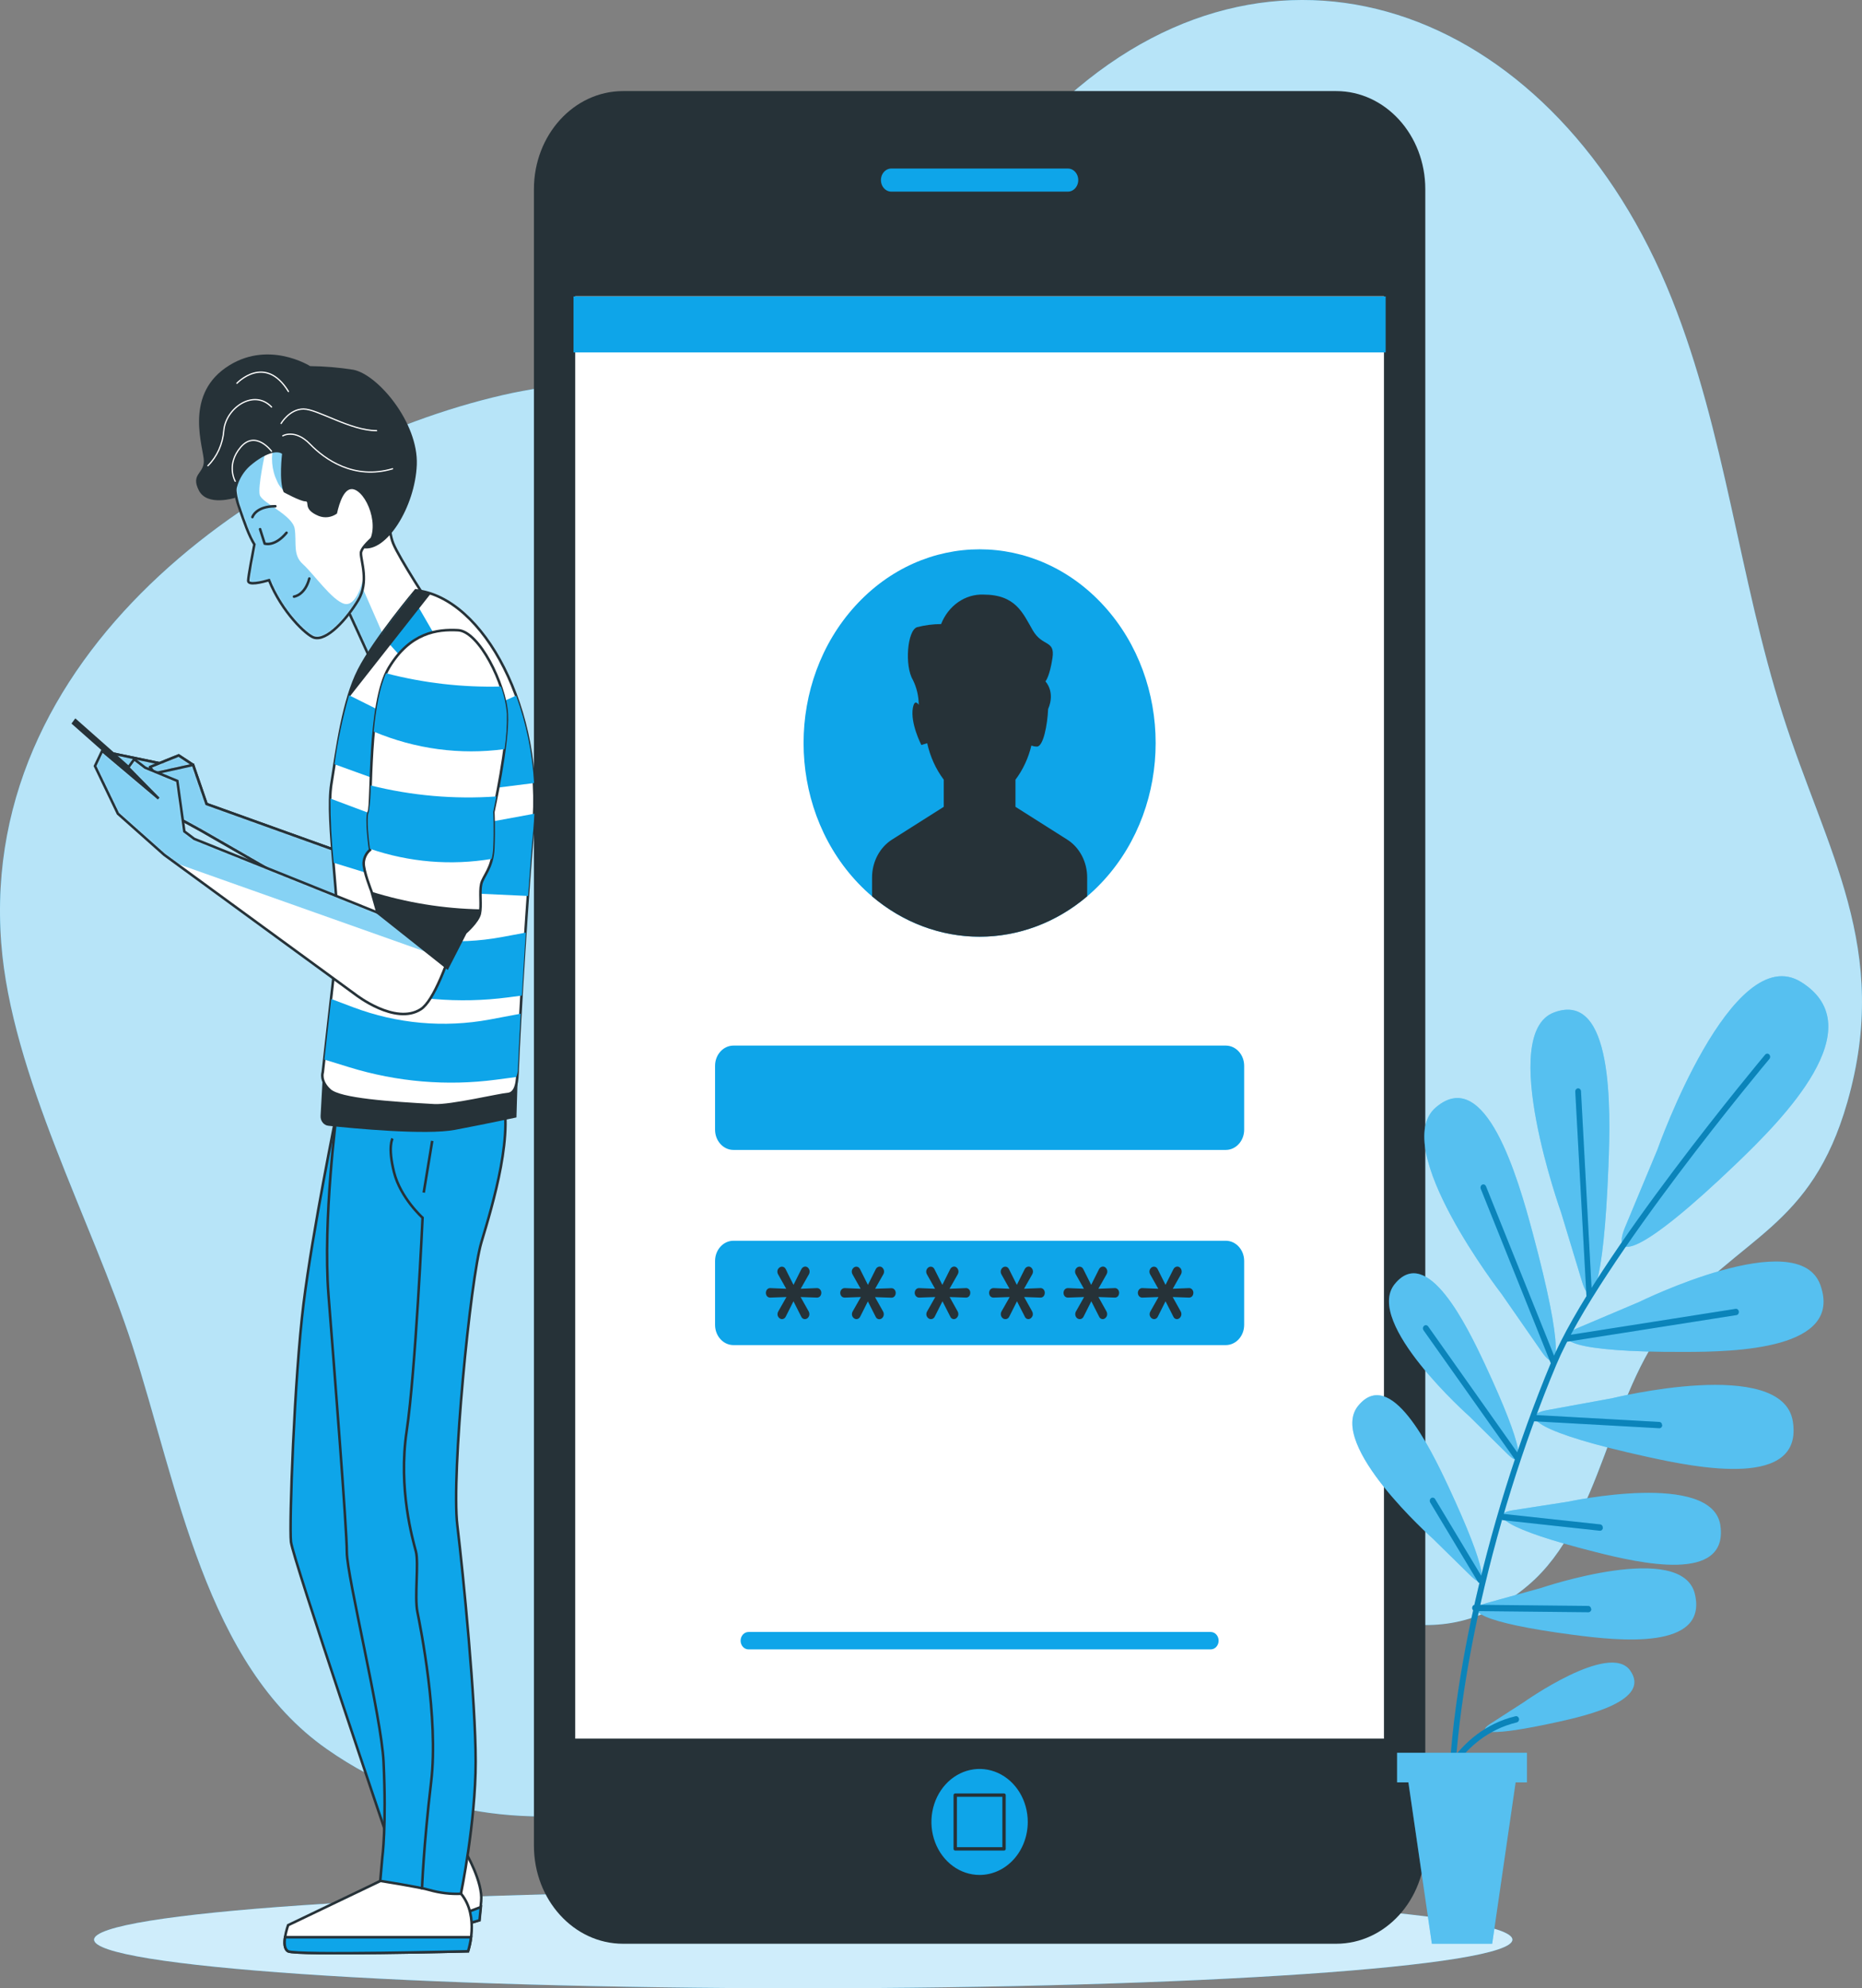 <svg width="738" height="788" viewBox="0 0 738 788" fill="none" xmlns="http://www.w3.org/2000/svg">
<rect x="0" y="0" width="738" height="788" fill="#808080" stroke="none"/>
<path d="M662.613 118.409C617.372 4.91 508.779 -37.825 423.098 38.381C389.64 68.111 368.765 115.428 327.797 134.414C289.357 152.22 240.661 146.979 199.093 156.622C110.575 177.029 -8.601 254.456 0.491 373.757C4.473 426.015 36.513 484.055 52.35 532.952C70.534 589.211 81.444 659.596 129.577 693.227C212.094 750.967 311.632 703.771 385.967 657.215C425.971 632.186 447.991 616.801 491.068 625.384C530.945 633.387 566.858 661.396 605.826 628.165C635.083 603.216 637.502 552.659 662.068 522.968C689.743 489.517 717.801 487.096 732.184 436.819C749.622 375.818 723.929 337.704 706.563 283.206C689.198 228.707 683.925 171.807 662.613 118.409Z" fill="#0EA5E9"/>
<g opacity="0.7">
<path d="M662.613 118.409C617.372 4.91 508.779 -37.825 423.098 38.381C389.64 68.111 368.765 115.428 327.797 134.414C289.357 152.22 240.661 146.979 199.093 156.622C110.575 177.029 -8.601 254.456 0.491 373.757C4.473 426.015 36.513 484.055 52.35 532.952C70.534 589.211 81.444 659.596 129.577 693.227C212.094 750.967 311.632 703.771 385.967 657.215C425.971 632.186 447.991 616.801 491.068 625.384C530.945 633.387 566.858 661.396 605.826 628.165C635.083 603.216 637.502 552.659 662.068 522.968C689.743 489.517 717.801 487.096 732.184 436.819C749.622 375.818 723.929 337.704 706.563 283.206C689.198 228.707 683.925 171.807 662.613 118.409Z" fill="white"/>
</g>
<path d="M318.361 788C473.599 788 599.444 779.374 599.444 768.733C599.444 758.093 473.599 749.467 318.361 749.467C163.123 749.467 37.277 758.093 37.277 768.733C37.277 779.374 163.123 788 318.361 788Z" fill="#0EA5E9"/>
<path opacity="0.8" d="M318.361 788C473.599 788 599.444 779.374 599.444 768.733C599.444 758.093 473.599 749.467 318.361 749.467C163.123 749.467 37.277 758.093 37.277 768.733C37.277 779.374 163.123 788 318.361 788Z" fill="white"/>
<path d="M529.582 36.1H246.953C227.44 36.1 211.622 53.504 211.622 74.974V731.48C211.622 752.95 227.44 770.354 246.953 770.354H529.582C549.095 770.354 564.913 752.95 564.913 731.48V74.974C564.913 53.504 549.095 36.1 529.582 36.1Z" fill="#263238"/>
<path d="M549.202 116.728H227.314V689.726H549.202V116.728Z" fill="white" stroke="#263238" stroke-width="1.337" stroke-miterlimit="10"/>
<path d="M437.603 348.751C464.85 318.772 464.85 270.166 437.603 240.187C410.356 210.208 366.179 210.208 338.932 240.187C311.685 270.166 311.685 318.772 338.932 348.751C366.179 378.731 410.356 378.731 437.603 348.751Z" fill="#0EA5E9"/>
<path d="M479.867 653.693H296.685C296.273 653.696 295.864 653.609 295.482 653.437C295.101 653.266 294.754 653.012 294.462 652.693C294.169 652.373 293.937 651.993 293.779 651.574C293.621 651.155 293.539 650.706 293.539 650.252C293.537 649.797 293.616 649.346 293.774 648.925C293.931 648.503 294.163 648.121 294.455 647.799C294.748 647.477 295.095 647.222 295.478 647.049C295.861 646.876 296.271 646.788 296.685 646.791H479.867C480.28 646.791 480.688 646.881 481.068 647.055C481.449 647.229 481.795 647.484 482.085 647.806C482.376 648.128 482.606 648.509 482.762 648.929C482.918 649.349 482.997 649.799 482.995 650.252C482.995 651.165 482.665 652.04 482.079 652.686C481.492 653.331 480.697 653.693 479.867 653.693Z" fill="#0EA5E9"/>
<path d="M485.832 414.391H290.703C286.676 414.391 283.411 417.983 283.411 422.413V447.722C283.411 452.153 286.676 455.745 290.703 455.745H485.832C489.859 455.745 493.124 452.153 493.124 447.722V422.413C493.124 417.983 489.859 414.391 485.832 414.391Z" fill="#0EA5E9"/>
<path d="M485.832 491.738H290.703C286.676 491.738 283.411 495.33 283.411 499.761V525.069C283.411 529.5 286.676 533.092 290.703 533.092H485.832C489.859 533.092 493.124 529.5 493.124 525.069V499.761C493.124 495.33 489.859 491.738 485.832 491.738Z" fill="#0EA5E9"/>
<path d="M423.007 332.763L402.478 319.758V309.015C405.451 305.058 407.604 300.435 408.788 295.47C409.494 295.746 410.238 295.888 410.988 295.89C413.534 295.89 415.152 287.207 415.425 281.005C418.389 274.102 414.352 270.061 414.352 270.061C414.352 270.061 416.025 268.22 417.134 260.838C418.243 253.455 413.224 256.536 409.315 249.774C405.406 243.012 402.605 235.649 389.768 235.649C386.23 235.521 382.74 236.567 379.75 238.651C376.76 240.734 374.409 243.76 373.002 247.333C369.807 247.346 366.622 247.755 363.51 248.554C359.583 249.774 358.473 263.919 361.819 269.461C363.317 272.49 364.116 275.876 364.147 279.324C363.256 278.124 362.328 277.804 361.819 280.525C360.71 286.667 365.183 295.27 365.183 295.27L367.493 294.549C368.656 299.856 370.901 304.803 374.057 309.015V319.758L353.527 332.763C351.13 334.286 349.139 336.476 347.754 339.113C346.368 341.75 345.638 344.742 345.636 347.788V355.23C357.846 365.608 372.839 371.238 388.267 371.238C403.696 371.238 418.689 365.608 430.899 355.23V347.788C430.901 344.741 430.172 341.748 428.786 339.11C427.401 336.472 425.407 334.283 423.007 332.763Z" fill="#263238"/>
<path d="M309.977 522.808C309.507 522.801 309.057 522.593 308.723 522.228C308.544 522.052 308.401 521.836 308.304 521.594C308.207 521.353 308.157 521.092 308.159 520.828C308.165 520.467 308.259 520.114 308.432 519.807L311.705 514.045L305.322 514.265C305.082 514.282 304.841 514.242 304.615 514.149C304.39 514.056 304.184 513.912 304.013 513.725C303.717 513.359 303.553 512.885 303.553 512.395C303.553 511.904 303.717 511.431 304.013 511.064C304.181 510.871 304.385 510.72 304.611 510.624C304.837 510.527 305.08 510.486 305.322 510.504L311.614 510.764L308.377 505.022C308.201 504.709 308.107 504.349 308.104 503.982C308.103 503.718 308.152 503.456 308.249 503.215C308.346 502.973 308.489 502.757 308.668 502.581C309.002 502.216 309.452 502.008 309.923 502.001C310.233 502.003 310.536 502.102 310.796 502.286C311.057 502.47 311.265 502.732 311.396 503.041L314.505 509.223L317.578 503.081C317.724 502.754 317.948 502.476 318.227 502.279C318.506 502.081 318.829 501.971 319.16 501.961C319.39 501.962 319.617 502.017 319.827 502.12C320.036 502.223 320.224 502.374 320.378 502.561C320.712 502.942 320.895 503.453 320.888 503.982C320.887 504.325 320.805 504.663 320.651 504.962L317.36 510.764L323.742 510.504C323.985 510.486 324.227 510.527 324.454 510.624C324.68 510.72 324.884 510.871 325.052 511.064C325.362 511.418 325.532 511.893 325.524 512.385C325.523 512.88 325.355 513.358 325.052 513.725C324.88 513.912 324.675 514.056 324.449 514.149C324.224 514.242 323.983 514.282 323.742 514.265L317.324 514.045L320.524 519.747C320.703 520.066 320.798 520.433 320.797 520.807C320.797 521.338 320.605 521.847 320.264 522.222C319.923 522.597 319.46 522.808 318.978 522.808C318.666 522.804 318.363 522.699 318.104 522.507C317.846 522.315 317.644 522.044 317.524 521.728L314.487 515.726L311.468 521.728C311.334 522.042 311.124 522.309 310.861 522.499C310.598 522.69 310.292 522.797 309.977 522.808Z" fill="#263238"/>
<path d="M339.471 522.808C339 522.801 338.55 522.593 338.216 522.228C338.037 522.052 337.894 521.836 337.797 521.595C337.7 521.353 337.651 521.092 337.652 520.828C337.658 520.467 337.752 520.114 337.925 519.807L341.198 514.045L334.834 514.265C334.591 514.277 334.349 514.236 334.121 514.143C333.893 514.05 333.684 513.908 333.507 513.725C333.265 513.451 333.104 513.104 333.045 512.728C332.986 512.352 333.031 511.965 333.174 511.617C333.317 511.27 333.552 510.978 333.848 510.779C334.144 510.581 334.488 510.485 334.834 510.504L341.107 510.764L337.871 505.022C337.695 504.709 337.6 504.349 337.598 503.982C337.596 503.718 337.646 503.456 337.743 503.215C337.84 502.973 337.983 502.757 338.162 502.581C338.496 502.216 338.946 502.008 339.416 502.001C339.726 502.003 340.029 502.102 340.29 502.286C340.551 502.47 340.758 502.732 340.889 503.041L343.999 509.223L347.072 503.081C347.217 502.754 347.442 502.476 347.721 502.279C348 502.081 348.322 501.971 348.654 501.961C348.884 501.96 349.112 502.013 349.322 502.116C349.532 502.22 349.719 502.372 349.872 502.561C350.04 502.748 350.174 502.97 350.264 503.214C350.355 503.457 350.401 503.718 350.399 503.982C350.393 504.327 350.305 504.665 350.145 504.962L346.853 510.764L353.254 510.544C353.494 510.526 353.734 510.567 353.957 510.664C354.18 510.761 354.381 510.911 354.545 511.104C354.855 511.458 355.025 511.933 355.018 512.425C355.017 512.92 354.848 513.398 354.545 513.765C354.377 513.951 354.175 514.095 353.953 514.189C353.73 514.282 353.492 514.322 353.254 514.305L346.817 514.085L350.017 519.787C350.197 520.106 350.291 520.473 350.29 520.847C350.29 521.378 350.099 521.887 349.758 522.262C349.417 522.637 348.954 522.848 348.472 522.848C348.16 522.844 347.856 522.739 347.598 522.547C347.339 522.355 347.138 522.084 347.017 521.768L343.98 515.766L340.962 521.768C340.823 522.074 340.611 522.333 340.348 522.516C340.085 522.7 339.782 522.801 339.471 522.808Z" fill="#263238"/>
<path d="M368.985 522.808C368.508 522.806 368.05 522.598 367.712 522.228C367.533 522.052 367.39 521.836 367.293 521.595C367.196 521.353 367.146 521.092 367.148 520.828C367.154 520.467 367.248 520.114 367.421 519.807L370.694 514.045L364.33 514.265C363.987 514.28 363.648 514.183 363.356 513.985C363.063 513.787 362.831 513.498 362.689 513.155C362.547 512.812 362.5 512.429 362.556 512.057C362.612 511.685 362.767 511.339 363.002 511.064C363.174 510.871 363.381 510.722 363.61 510.625C363.839 510.528 364.085 510.487 364.33 510.504L370.603 510.764L367.366 505.022C367.19 504.709 367.096 504.349 367.093 503.982C367.099 503.719 367.152 503.46 367.249 503.22C367.345 502.979 367.484 502.762 367.657 502.581C367.996 502.212 368.453 502.003 368.93 502.001C369.237 502.007 369.536 502.108 369.793 502.292C370.05 502.476 370.255 502.735 370.385 503.041L373.494 509.223L376.567 503.081C376.713 502.754 376.937 502.476 377.216 502.279C377.495 502.081 377.818 501.971 378.149 501.961C378.379 501.96 378.607 502.013 378.817 502.116C379.027 502.22 379.215 502.372 379.367 502.561C379.536 502.748 379.669 502.97 379.76 503.214C379.85 503.457 379.896 503.718 379.895 503.982C379.888 504.327 379.801 504.665 379.64 504.962L376.349 510.764L382.75 510.504C382.985 510.478 383.223 510.508 383.447 510.592C383.67 510.675 383.876 510.811 384.048 510.989C384.22 511.167 384.356 511.384 384.445 511.625C384.535 511.865 384.577 512.125 384.568 512.385C384.572 512.878 384.41 513.355 384.113 513.725C383.942 513.912 383.737 514.056 383.511 514.149C383.286 514.242 383.045 514.282 382.804 514.265L376.385 514.045L379.567 519.747C379.747 520.066 379.841 520.433 379.84 520.807C379.834 521.07 379.782 521.329 379.685 521.569C379.588 521.81 379.449 522.027 379.277 522.208C379.118 522.395 378.927 522.545 378.715 522.648C378.502 522.751 378.272 522.806 378.04 522.808C377.731 522.802 377.43 522.697 377.175 522.505C376.919 522.313 376.721 522.043 376.604 521.728L373.549 515.726L370.53 521.728C370.394 522.052 370.176 522.327 369.902 522.518C369.628 522.71 369.309 522.81 368.985 522.808Z" fill="#263238"/>
<path d="M398.477 522.808C398 522.806 397.543 522.598 397.204 522.228C396.862 521.859 396.665 521.355 396.659 520.828C396.653 520.468 396.741 520.113 396.913 519.807L400.186 514.045L393.822 514.265C393.579 514.277 393.337 514.236 393.109 514.143C392.881 514.05 392.672 513.908 392.494 513.725C392.198 513.359 392.034 512.885 392.034 512.395C392.034 511.904 392.198 511.431 392.494 511.064C392.67 510.877 392.878 510.732 393.106 510.635C393.334 510.539 393.578 510.494 393.822 510.504L400.113 510.764L396.895 505.022C396.719 504.709 396.625 504.349 396.622 503.982C396.628 503.719 396.681 503.46 396.777 503.22C396.874 502.979 397.013 502.762 397.186 502.581C397.525 502.212 397.982 502.003 398.459 502.001C398.769 502.003 399.072 502.102 399.332 502.286C399.593 502.47 399.801 502.732 399.932 503.041L403.023 509.223L406.096 503.081C406.242 502.754 406.466 502.476 406.745 502.279C407.024 502.081 407.346 501.971 407.678 501.961C407.908 501.96 408.136 502.013 408.346 502.116C408.556 502.22 408.744 502.372 408.896 502.561C409.065 502.748 409.198 502.97 409.289 503.214C409.379 503.457 409.425 503.718 409.424 503.982C409.417 504.327 409.329 504.665 409.169 504.962L405.878 510.764L412.278 510.504C412.514 510.478 412.751 510.508 412.975 510.592C413.199 510.675 413.404 510.811 413.577 510.989C413.749 511.167 413.884 511.384 413.974 511.625C414.064 511.865 414.106 512.125 414.097 512.385C414.101 512.878 413.939 513.355 413.642 513.725C413.471 513.912 413.266 514.056 413.04 514.149C412.814 514.242 412.573 514.282 412.333 514.265L405.914 514.045L409.096 519.747C409.276 520.066 409.37 520.433 409.369 520.807C409.371 521.072 409.321 521.333 409.224 521.574C409.127 521.816 408.984 522.032 408.805 522.208C408.647 522.395 408.456 522.545 408.243 522.648C408.031 522.751 407.801 522.806 407.569 522.808C407.26 522.802 406.959 522.697 406.703 522.505C406.448 522.313 406.25 522.043 406.132 521.728L403.077 515.726L400.059 521.728C399.92 522.058 399.696 522.337 399.415 522.529C399.134 522.721 398.808 522.818 398.477 522.808Z" fill="#263238"/>
<path d="M427.971 522.808C427.494 522.806 427.037 522.598 426.698 522.228C426.417 521.914 426.237 521.506 426.188 521.069C426.138 520.631 426.222 520.187 426.425 519.807L429.68 514.045L423.316 514.265C423.073 514.277 422.831 514.236 422.603 514.143C422.375 514.05 422.166 513.908 421.989 513.725C421.692 513.359 421.528 512.885 421.528 512.395C421.528 511.904 421.692 511.431 421.989 511.064C422.164 510.877 422.372 510.732 422.601 510.635C422.829 510.539 423.072 510.494 423.316 510.504L429.608 510.764L426.371 505.022C426.195 504.709 426.1 504.349 426.098 503.982C426.105 503.454 426.301 502.951 426.644 502.581C426.982 502.212 427.439 502.003 427.917 502.001C428.226 502.003 428.529 502.102 428.79 502.286C429.051 502.47 429.259 502.732 429.389 503.041L432.481 509.223L435.554 503.081C435.699 502.754 435.924 502.476 436.203 502.279C436.482 502.081 436.804 501.971 437.136 501.961C437.369 501.96 437.599 502.012 437.812 502.116C438.025 502.219 438.216 502.371 438.372 502.561C438.706 502.942 438.889 503.453 438.881 503.982C438.875 504.327 438.787 504.665 438.627 504.962L435.336 510.764L441.736 510.504C441.971 510.478 442.209 510.508 442.433 510.592C442.657 510.675 442.862 510.811 443.034 510.989C443.207 511.167 443.342 511.384 443.432 511.625C443.522 511.865 443.563 512.125 443.555 512.385C443.558 512.878 443.396 513.355 443.1 513.725C442.929 513.912 442.723 514.056 442.498 514.149C442.272 514.242 442.031 514.282 441.791 514.265L435.372 514.045L438.554 519.747C438.733 520.066 438.828 520.433 438.827 520.807C438.828 521.072 438.779 521.333 438.682 521.574C438.585 521.816 438.442 522.032 438.263 522.208C438.105 522.395 437.914 522.545 437.701 522.648C437.488 522.751 437.259 522.806 437.027 522.808C436.717 522.802 436.416 522.697 436.161 522.505C435.906 522.313 435.707 522.043 435.59 521.728L432.535 515.726L429.517 521.728C429.381 522.052 429.162 522.327 428.888 522.518C428.614 522.71 428.296 522.81 427.971 522.808Z" fill="#263238"/>
<path d="M457.465 522.808C456.994 522.801 456.544 522.593 456.21 522.228C456.031 522.052 455.888 521.836 455.791 521.595C455.694 521.353 455.645 521.092 455.646 520.828C455.652 520.467 455.746 520.114 455.919 519.807L459.174 514.045L452.81 514.265C452.576 514.285 452.34 514.25 452.119 514.164C451.898 514.078 451.695 513.942 451.524 513.766C451.353 513.589 451.217 513.375 451.126 513.137C451.034 512.899 450.988 512.643 450.991 512.385C450.99 512.14 451.033 511.897 451.117 511.67C451.201 511.444 451.326 511.238 451.482 511.064C451.65 510.871 451.854 510.72 452.08 510.624C452.306 510.527 452.549 510.486 452.792 510.504L459.083 510.764L455.846 505.022C455.67 504.709 455.576 504.349 455.574 503.982C455.58 503.454 455.777 502.951 456.119 502.581C456.458 502.212 456.915 502.003 457.392 502.001C457.702 502.003 458.005 502.102 458.266 502.286C458.526 502.47 458.734 502.732 458.865 503.041L461.956 509.223L465.047 503.081C465.192 502.757 465.413 502.481 465.689 502.284C465.964 502.086 466.283 501.975 466.611 501.961C466.844 501.96 467.075 502.012 467.288 502.116C467.501 502.219 467.692 502.371 467.848 502.561C468.181 502.942 468.364 503.453 468.357 503.982C468.356 504.325 468.274 504.663 468.12 504.962L464.829 510.764L471.212 510.504C471.454 510.486 471.697 510.527 471.923 510.624C472.149 510.72 472.353 510.871 472.521 511.064C472.831 511.418 473.001 511.893 472.994 512.385C472.992 512.88 472.824 513.358 472.521 513.725C472.35 513.912 472.144 514.056 471.919 514.149C471.693 514.242 471.452 514.282 471.212 514.265L464.793 514.045L467.975 519.747C468.154 520.066 468.249 520.433 468.248 520.808C468.241 521.335 468.045 521.839 467.702 522.208C467.371 522.58 466.921 522.795 466.448 522.808C466.138 522.802 465.837 522.697 465.582 522.505C465.327 522.313 465.128 522.043 465.011 521.728L461.956 515.726L458.938 521.728C458.807 522.04 458.6 522.306 458.34 522.497C458.08 522.688 457.777 522.795 457.465 522.808Z" fill="#263238"/>
<g style="mix-blend-mode:multiply">
<path d="M549.202 117.489H227.314V139.676H549.202V117.489Z" fill="#0EA5E9"/>
</g>
<path d="M423.262 76.614H353.254C351.991 76.614 350.779 76.062 349.886 75.079C348.992 74.096 348.49 72.762 348.49 71.372C348.49 69.982 348.992 68.649 349.886 67.666C350.779 66.683 351.991 66.13 353.254 66.13H423.262C424.525 66.13 425.737 66.683 426.63 67.666C427.524 68.649 428.026 69.982 428.026 71.372C428.026 72.762 427.524 74.096 426.63 75.079C425.737 76.062 424.525 76.614 423.262 76.614Z" fill="#0EA5E9" stroke="#263238" stroke-width="1.337" stroke-linecap="round" stroke-linejoin="round"/>
<path d="M407.351 722.098C407.354 717.941 406.237 713.877 404.141 710.419C402.044 706.961 399.062 704.266 395.573 702.673C392.083 701.081 388.243 700.663 384.538 701.473C380.832 702.283 377.428 704.284 374.757 707.223C372.086 710.162 370.267 713.907 369.531 717.984C368.795 722.061 369.175 726.287 370.622 730.126C372.069 733.965 374.519 737.246 377.662 739.553C380.804 741.86 384.498 743.089 388.276 743.085C393.334 743.08 398.182 740.867 401.759 736.932C405.335 732.997 407.346 727.662 407.351 722.098Z" fill="#0EA5E9"/>
<path d="M397.95 711.454H378.603V732.741H397.95V711.454Z" fill="#0EA5E9" stroke="#263238" stroke-width="1.337" stroke-linecap="round" stroke-linejoin="round"/>
<path d="M618.735 480.534C618.735 480.534 593.386 409.669 615.952 401.246C639.446 392.463 638.409 439.259 637.5 462.067C635.591 510.804 630.699 519.867 627.045 507.963L618.735 480.534ZM611.116 535.813C618.08 545.816 620.044 535.452 607.479 488.656C601.587 466.649 588.786 422.133 569.148 438.839C550.291 454.845 595.169 512.865 595.169 512.865L611.116 535.813ZM597.66 576.427C604.297 582.909 604.424 574.726 588.659 540.934C581.258 525.109 565.602 493.078 552.782 508.923C540.472 524.209 582.422 561.361 582.422 561.361L597.66 576.427ZM583.113 624.723C589.75 631.226 589.877 623.023 574.112 589.251C566.711 573.426 551.055 541.375 538.235 557.24C525.998 572.565 567.82 609.718 567.82 609.718L583.113 624.723ZM625.117 526.409C614.498 530.971 622.935 535.933 667.285 535.793C688.087 535.793 730.564 534.752 721.509 509.323C712.835 484.895 649.665 516.006 649.665 516.006L625.117 526.409ZM613.025 558.901C601.787 561.041 609.17 567.764 652.665 577.327C673.049 581.829 714.854 590.131 710.58 563.322C706.489 537.473 638.955 554.159 638.955 554.159L613.025 558.901ZM599.496 598.574C589.932 600.095 596.041 605.957 632.609 615.16C649.756 619.482 684.941 627.584 681.887 604.716C678.977 582.709 621.517 595.153 621.517 595.153L599.496 598.574ZM589.222 635.327C579.858 637.948 586.495 643.07 623.771 647.951C641.228 650.232 676.995 654.193 671.776 631.806C666.74 610.318 610.806 629.345 610.806 629.345L589.222 635.327ZM644.028 486.536C638.573 499.98 649.901 497.94 688.414 460.967C706.453 443.621 742.638 407.328 713.981 389.262C686.469 371.896 656.884 455.685 656.884 455.685L644.028 486.536ZM590.641 683.204C584.876 686.905 590.532 688.345 616.971 682.543C629.372 679.842 654.593 673.84 646.065 661.996C637.809 650.592 603.988 674.601 603.988 674.601L590.641 683.204Z" fill="#0EA5E9"/>
<path opacity="0.3" d="M618.735 480.534C618.735 480.534 593.386 409.669 615.952 401.246C639.446 392.463 638.409 439.259 637.5 462.067C635.591 510.804 630.699 519.867 627.045 507.963L618.735 480.534ZM611.116 535.813C618.08 545.816 620.044 535.452 607.479 488.656C601.587 466.649 588.786 422.133 569.148 438.839C550.291 454.845 595.169 512.865 595.169 512.865L611.116 535.813ZM597.66 576.427C604.297 582.909 604.424 574.726 588.659 540.934C581.258 525.109 565.602 493.078 552.782 508.923C540.472 524.209 582.422 561.361 582.422 561.361L597.66 576.427ZM583.113 624.723C589.75 631.226 589.877 623.023 574.112 589.251C566.711 573.426 551.055 541.375 538.235 557.24C525.998 572.565 567.82 609.718 567.82 609.718L583.113 624.723ZM625.117 526.409C614.498 530.971 622.935 535.933 667.285 535.793C688.087 535.793 730.564 534.752 721.509 509.323C712.835 484.895 649.665 516.006 649.665 516.006L625.117 526.409ZM613.025 558.901C601.787 561.041 609.17 567.764 652.665 577.327C673.049 581.829 714.854 590.131 710.58 563.322C706.489 537.473 638.955 554.159 638.955 554.159L613.025 558.901ZM599.496 598.574C589.932 600.095 596.041 605.957 632.609 615.16C649.756 619.482 684.941 627.584 681.887 604.716C678.977 582.709 621.517 595.153 621.517 595.153L599.496 598.574ZM589.222 635.327C579.858 637.948 586.495 643.07 623.771 647.951C641.228 650.232 676.995 654.193 671.776 631.806C666.74 610.318 610.806 629.345 610.806 629.345L589.222 635.327ZM644.028 486.536C638.573 499.98 649.901 497.94 688.414 460.967C706.453 443.621 742.638 407.328 713.981 389.262C686.469 371.896 656.884 455.685 656.884 455.685L644.028 486.536ZM590.641 683.204C584.876 686.905 590.532 688.345 616.971 682.543C629.372 679.842 654.593 673.84 646.065 661.996C637.809 650.592 603.988 674.601 603.988 674.601L590.641 683.204Z" fill="white"/>
<path d="M629.918 513.525L625.5 432.637ZM615.935 540.214L588.005 470.65ZM688.015 519.987L621.081 530.551ZM601.461 577.707L565.221 526.549ZM607.825 562.022L657.758 564.783ZM596.006 601.255L634.192 605.417ZM586.787 626.184L567.821 594.793ZM584.605 637.268L629.5 637.728ZM575.513 729.94C575.814 729.914 576.093 729.759 576.291 729.508C576.488 729.257 576.588 728.93 576.567 728.599C573.713 681.423 590.296 604.156 616.899 540.734C633.901 500.2 700.544 420.533 701.253 419.733C701.467 419.496 701.588 419.176 701.588 418.842C701.588 418.508 701.467 418.188 701.253 417.952C701.148 417.836 701.024 417.744 700.886 417.681C700.749 417.618 700.602 417.585 700.453 417.585C700.304 417.585 700.157 417.618 700.02 417.681C699.882 417.744 699.758 417.836 699.653 417.952C698.98 418.752 632.064 498.72 614.917 539.614C587.823 604.576 571.458 680.443 574.367 728.759C574.39 729.078 574.52 729.376 574.732 729.594C574.944 729.812 575.222 729.936 575.513 729.94ZM629.9 514.765C630.201 514.745 630.482 514.595 630.683 514.347C630.884 514.1 630.988 513.776 630.973 513.445L626.627 432.517C626.62 432.352 626.584 432.191 626.519 432.042C626.455 431.893 626.364 431.759 626.252 431.65C626.141 431.54 626.01 431.455 625.868 431.402C625.727 431.348 625.577 431.326 625.427 431.337C625.126 431.357 624.845 431.507 624.644 431.755C624.444 432.002 624.339 432.326 624.354 432.657L628.773 513.545C628.787 513.863 628.912 514.164 629.122 514.384C629.332 514.603 629.61 514.726 629.9 514.725V514.765ZM616.335 541.355C616.608 541.219 616.821 540.971 616.93 540.665C617.038 540.358 617.034 540.017 616.917 539.714L588.969 470.15C588.848 469.848 588.623 469.61 588.344 469.49C588.064 469.37 587.753 469.377 587.478 469.51C587.203 469.642 586.987 469.89 586.878 470.197C586.769 470.505 586.775 470.848 586.896 471.15L614.826 540.714C614.914 540.938 615.058 541.128 615.242 541.263C615.426 541.398 615.641 541.471 615.862 541.475C616.051 541.485 616.238 541.444 616.408 541.355H616.335ZM621.172 531.751L688.07 521.228C688.231 521.224 688.39 521.183 688.536 521.107C688.682 521.031 688.812 520.921 688.917 520.786C689.022 520.651 689.1 520.493 689.145 520.322C689.191 520.152 689.203 519.972 689.181 519.796C689.159 519.62 689.104 519.451 689.018 519.3C688.933 519.149 688.819 519.02 688.685 518.921C688.551 518.822 688.399 518.755 688.24 518.725C688.08 518.695 687.917 518.703 687.761 518.747L620.863 529.27C620.564 529.292 620.285 529.443 620.087 529.69C619.889 529.938 619.789 530.262 619.808 530.591C619.828 530.92 619.965 531.227 620.19 531.445C620.415 531.662 620.709 531.773 621.008 531.751H621.172ZM602.097 578.708C602.335 578.502 602.489 578.202 602.527 577.873C602.564 577.543 602.482 577.21 602.297 576.947L566.039 525.689C565.853 525.424 565.58 525.251 565.278 525.207C564.976 525.164 564.671 525.255 564.43 525.459C564.189 525.663 564.031 525.965 563.992 526.297C563.953 526.629 564.035 526.964 564.221 527.23L600.552 578.567C600.657 578.717 600.792 578.838 600.947 578.921C601.101 579.004 601.271 579.048 601.443 579.048C601.714 579.033 601.972 578.912 602.17 578.708H602.097ZM658.758 564.843C658.768 564.512 658.659 564.19 658.455 563.946C658.25 563.703 657.967 563.558 657.667 563.542L607.825 560.761C607.545 560.783 607.282 560.916 607.085 561.137C606.889 561.357 606.773 561.65 606.76 561.958C606.746 562.267 606.836 562.57 607.012 562.81C607.189 563.051 607.439 563.212 607.716 563.262L657.649 566.043C657.949 566.054 658.242 565.934 658.463 565.71C658.684 565.485 658.816 565.174 658.83 564.843H658.758ZM635.246 605.537C635.264 605.372 635.251 605.205 635.209 605.046C635.167 604.887 635.097 604.739 635.002 604.61C634.907 604.481 634.79 604.375 634.657 604.297C634.524 604.219 634.378 604.171 634.228 604.156L596.042 600.015C595.894 599.998 595.744 600.014 595.602 600.062C595.459 600.109 595.327 600.187 595.212 600.291C595.097 600.396 595.002 600.524 594.932 600.669C594.862 600.813 594.819 600.972 594.806 601.135C594.78 601.463 594.872 601.79 595.063 602.044C595.253 602.298 595.526 602.46 595.824 602.496L634.01 606.657H634.119C634.412 606.679 634.702 606.575 634.926 606.366C635.15 606.156 635.291 605.859 635.319 605.537H635.246ZM587.332 627.224C587.585 627.041 587.761 626.754 587.822 626.428C587.884 626.102 587.825 625.763 587.66 625.484L568.785 594.093C568.612 593.822 568.351 593.636 568.056 593.573C567.761 593.509 567.455 593.574 567.203 593.753C566.95 593.936 566.774 594.223 566.713 594.549C566.652 594.875 566.71 595.214 566.876 595.493L585.75 626.884C585.858 627.056 586.002 627.196 586.17 627.294C586.338 627.391 586.524 627.443 586.714 627.444C586.96 627.459 587.204 627.381 587.405 627.224H587.332ZM630.646 637.728C630.641 637.399 630.522 637.084 630.312 636.849C630.102 636.614 629.818 636.478 629.518 636.467L584.623 636.007C584.324 636.007 584.037 636.138 583.826 636.371C583.614 636.603 583.495 636.919 583.495 637.248C583.491 637.413 583.516 637.578 583.571 637.732C583.625 637.886 583.708 638.026 583.813 638.144C583.919 638.262 584.045 638.355 584.184 638.418C584.323 638.48 584.473 638.511 584.623 638.508L629.518 638.968C629.672 638.976 629.825 638.95 629.969 638.892C630.113 638.833 630.245 638.744 630.357 638.628C630.469 638.512 630.559 638.373 630.621 638.218C630.683 638.064 630.716 637.897 630.719 637.728H630.646ZM570.403 711.593C570.494 711.373 578.149 688.165 601.17 682.623C601.467 682.552 601.725 682.353 601.889 682.072C602.052 681.791 602.108 681.449 602.043 681.123C601.969 680.803 601.787 680.527 601.532 680.352C601.278 680.176 600.973 680.116 600.679 680.183C576.404 686.025 568.348 710.533 568.258 710.773C568.164 711.089 568.186 711.433 568.318 711.731C568.45 712.03 568.683 712.26 568.967 712.374H569.33C569.572 712.397 569.814 712.333 570.021 712.193C570.227 712.052 570.387 711.842 570.476 711.593H570.403ZM575.513 729.94C575.814 729.914 576.093 729.759 576.291 729.508C576.488 729.257 576.588 728.93 576.567 728.599C573.713 681.423 590.296 604.156 616.899 540.734C633.901 500.2 700.544 420.533 701.253 419.733C701.467 419.496 701.588 419.176 701.588 418.842C701.588 418.508 701.467 418.188 701.253 417.952C701.148 417.836 701.024 417.744 700.886 417.681C700.749 417.618 700.602 417.585 700.453 417.585C700.304 417.585 700.157 417.618 700.02 417.681C699.882 417.744 699.758 417.836 699.653 417.952C698.98 418.752 632.064 498.72 614.917 539.614C587.823 604.576 571.458 680.443 574.367 728.759C574.39 729.078 574.52 729.376 574.732 729.594C574.944 729.812 575.222 729.936 575.513 729.94ZM629.9 514.765C630.201 514.745 630.482 514.595 630.683 514.347C630.884 514.1 630.988 513.776 630.973 513.445L626.627 432.517C626.62 432.352 626.584 432.191 626.519 432.042C626.455 431.893 626.364 431.759 626.252 431.65C626.141 431.54 626.01 431.455 625.868 431.402C625.727 431.348 625.577 431.326 625.427 431.337C625.126 431.357 624.845 431.507 624.644 431.755C624.444 432.002 624.339 432.326 624.354 432.657L628.773 513.545C628.787 513.863 628.912 514.164 629.122 514.384C629.332 514.603 629.61 514.726 629.9 514.725V514.765ZM616.335 541.355C616.608 541.219 616.821 540.971 616.93 540.665C617.038 540.358 617.034 540.017 616.917 539.714L588.969 470.15C588.848 469.848 588.623 469.61 588.344 469.49C588.064 469.37 587.753 469.377 587.478 469.51C587.203 469.642 586.987 469.89 586.878 470.197C586.769 470.505 586.775 470.848 586.896 471.15L614.826 540.714C614.914 540.938 615.058 541.128 615.242 541.263C615.426 541.398 615.641 541.471 615.862 541.475C616.051 541.485 616.238 541.444 616.408 541.355H616.335ZM621.172 531.751L688.07 521.228C688.231 521.224 688.39 521.183 688.536 521.107C688.682 521.031 688.812 520.921 688.917 520.786C689.022 520.651 689.1 520.493 689.145 520.322C689.191 520.152 689.203 519.972 689.181 519.796C689.159 519.62 689.104 519.451 689.018 519.3C688.933 519.149 688.819 519.02 688.685 518.921C688.551 518.822 688.399 518.755 688.24 518.725C688.08 518.695 687.917 518.703 687.761 518.747L620.863 529.27C620.564 529.292 620.285 529.443 620.087 529.69C619.889 529.938 619.789 530.262 619.808 530.591C619.828 530.92 619.965 531.227 620.19 531.445C620.415 531.662 620.709 531.773 621.008 531.751H621.172ZM602.097 578.708C602.335 578.502 602.489 578.202 602.527 577.873C602.564 577.543 602.482 577.21 602.297 576.947L566.039 525.689C565.947 525.558 565.833 525.448 565.702 525.365C565.571 525.282 565.427 525.229 565.278 525.207C565.128 525.186 564.977 525.197 564.831 525.24C564.686 525.284 564.549 525.358 564.43 525.459C564.31 525.56 564.21 525.686 564.135 525.83C564.06 525.974 564.011 526.132 563.992 526.297C563.973 526.461 563.983 526.628 564.022 526.788C564.061 526.948 564.129 527.098 564.221 527.23L600.552 578.567C600.657 578.717 600.792 578.838 600.947 578.921C601.101 579.004 601.271 579.048 601.443 579.048C601.714 579.033 601.972 578.912 602.17 578.708H602.097ZM658.758 564.843C658.768 564.512 658.659 564.19 658.455 563.946C658.25 563.703 657.967 563.558 657.667 563.542L607.825 560.761C607.545 560.783 607.282 560.916 607.085 561.137C606.889 561.357 606.773 561.65 606.76 561.958C606.746 562.267 606.836 562.57 607.012 562.81C607.189 563.051 607.439 563.212 607.716 563.262L657.649 566.043C657.949 566.054 658.242 565.934 658.463 565.71C658.684 565.485 658.816 565.174 658.83 564.843H658.758ZM635.246 605.537C635.264 605.372 635.251 605.205 635.209 605.046C635.167 604.887 635.097 604.739 635.002 604.61C634.907 604.481 634.79 604.375 634.657 604.297C634.524 604.219 634.378 604.171 634.228 604.156L596.042 600.015C595.894 599.998 595.744 600.014 595.602 600.062C595.459 600.109 595.327 600.187 595.212 600.291C595.097 600.396 595.002 600.524 594.932 600.669C594.862 600.813 594.819 600.972 594.806 601.135C594.78 601.463 594.872 601.79 595.063 602.044C595.253 602.298 595.526 602.46 595.824 602.496L634.01 606.657H634.119C634.412 606.679 634.702 606.575 634.926 606.366C635.15 606.156 635.291 605.859 635.319 605.537H635.246ZM587.332 627.224C587.585 627.041 587.761 626.754 587.822 626.428C587.884 626.102 587.825 625.763 587.66 625.484L568.785 594.093C568.612 593.822 568.351 593.636 568.056 593.573C567.761 593.509 567.455 593.574 567.203 593.753C566.95 593.936 566.774 594.223 566.713 594.549C566.652 594.875 566.71 595.214 566.876 595.493L585.75 626.884C585.858 627.056 586.002 627.196 586.17 627.294C586.338 627.391 586.524 627.443 586.714 627.444C586.96 627.459 587.204 627.381 587.405 627.224H587.332ZM630.646 637.728C630.641 637.399 630.522 637.084 630.312 636.849C630.102 636.614 629.818 636.478 629.518 636.467L584.623 636.007C584.324 636.007 584.037 636.138 583.826 636.371C583.614 636.603 583.495 636.919 583.495 637.248C583.491 637.413 583.516 637.578 583.571 637.732C583.625 637.886 583.708 638.026 583.813 638.144C583.919 638.262 584.045 638.355 584.184 638.418C584.323 638.48 584.473 638.511 584.623 638.508L629.518 638.968C629.672 638.976 629.825 638.95 629.969 638.892C630.113 638.833 630.245 638.744 630.357 638.628C630.469 638.512 630.559 638.373 630.621 638.218C630.683 638.064 630.716 637.897 630.719 637.728H630.646ZM570.403 711.593C570.494 711.373 578.149 688.165 601.17 682.623C601.467 682.552 601.725 682.353 601.889 682.072C602.052 681.791 602.108 681.449 602.043 681.123C601.969 680.803 601.787 680.527 601.532 680.352C601.278 680.176 600.973 680.116 600.679 680.183C576.404 686.025 568.348 710.533 568.258 710.773C568.164 711.089 568.186 711.433 568.318 711.731C568.45 712.03 568.683 712.26 568.967 712.374H569.33C569.572 712.397 569.814 712.333 570.021 712.193C570.227 712.052 570.387 711.842 570.476 711.593H570.403Z" fill="#0EA5E9"/>
<path opacity="0.2" d="M629.918 513.525L625.5 432.637ZM615.935 540.214L588.005 470.65ZM688.015 519.987L621.081 530.551ZM601.461 577.707L565.221 526.549ZM607.825 562.022L657.758 564.783ZM596.006 601.255L634.192 605.417ZM586.787 626.184L567.821 594.793ZM584.605 637.268L629.5 637.728ZM575.513 729.94C575.814 729.914 576.093 729.759 576.291 729.508C576.488 729.257 576.588 728.93 576.567 728.599C573.713 681.423 590.296 604.156 616.899 540.734C633.901 500.2 700.544 420.533 701.253 419.733C701.467 419.496 701.588 419.176 701.588 418.842C701.588 418.508 701.467 418.188 701.253 417.952C701.148 417.836 701.024 417.744 700.886 417.681C700.749 417.618 700.602 417.585 700.453 417.585C700.304 417.585 700.157 417.618 700.02 417.681C699.882 417.744 699.758 417.836 699.653 417.952C698.98 418.752 632.064 498.72 614.917 539.614C587.823 604.576 571.458 680.443 574.367 728.759C574.39 729.078 574.52 729.376 574.732 729.594C574.944 729.812 575.222 729.936 575.513 729.94ZM629.9 514.765C630.201 514.745 630.482 514.595 630.683 514.347C630.884 514.1 630.988 513.776 630.973 513.445L626.627 432.517C626.62 432.352 626.584 432.191 626.519 432.042C626.455 431.893 626.364 431.759 626.252 431.65C626.141 431.54 626.01 431.455 625.868 431.402C625.727 431.348 625.577 431.326 625.427 431.337C625.126 431.357 624.845 431.507 624.644 431.755C624.444 432.002 624.339 432.326 624.354 432.657L628.773 513.545C628.787 513.863 628.912 514.164 629.122 514.384C629.332 514.603 629.61 514.726 629.9 514.725V514.765ZM616.335 541.355C616.608 541.219 616.821 540.971 616.93 540.665C617.038 540.358 617.034 540.017 616.917 539.714L588.969 470.15C588.848 469.848 588.623 469.61 588.344 469.49C588.064 469.37 587.753 469.377 587.478 469.51C587.203 469.642 586.987 469.89 586.878 470.197C586.769 470.505 586.775 470.848 586.896 471.15L614.826 540.714C614.914 540.938 615.058 541.128 615.242 541.263C615.426 541.398 615.641 541.471 615.862 541.475C616.051 541.485 616.238 541.444 616.408 541.355H616.335ZM621.172 531.751L688.07 521.228C688.231 521.224 688.39 521.183 688.536 521.107C688.682 521.031 688.812 520.921 688.917 520.786C689.022 520.651 689.1 520.493 689.145 520.322C689.191 520.152 689.203 519.972 689.181 519.796C689.159 519.62 689.104 519.451 689.018 519.3C688.933 519.149 688.819 519.02 688.685 518.921C688.551 518.822 688.399 518.755 688.24 518.725C688.08 518.695 687.917 518.703 687.761 518.747L620.863 529.27C620.564 529.292 620.285 529.443 620.087 529.69C619.889 529.938 619.789 530.262 619.808 530.591C619.828 530.92 619.965 531.227 620.19 531.445C620.415 531.662 620.709 531.773 621.008 531.751H621.172ZM602.097 578.708C602.335 578.502 602.489 578.202 602.527 577.873C602.564 577.543 602.482 577.21 602.297 576.947L566.039 525.689C565.853 525.424 565.58 525.251 565.278 525.207C564.976 525.164 564.671 525.255 564.43 525.459C564.189 525.663 564.031 525.965 563.992 526.297C563.953 526.629 564.035 526.964 564.221 527.23L600.552 578.567C600.657 578.717 600.792 578.838 600.947 578.921C601.101 579.004 601.271 579.048 601.443 579.048C601.714 579.033 601.972 578.912 602.17 578.708H602.097ZM658.758 564.843C658.768 564.512 658.659 564.19 658.455 563.946C658.25 563.703 657.967 563.558 657.667 563.542L607.825 560.761C607.545 560.783 607.282 560.916 607.085 561.137C606.889 561.357 606.773 561.65 606.76 561.958C606.746 562.267 606.836 562.57 607.012 562.81C607.189 563.051 607.439 563.212 607.716 563.262L657.649 566.043C657.949 566.054 658.242 565.934 658.463 565.71C658.684 565.485 658.816 565.174 658.83 564.843H658.758ZM635.246 605.537C635.264 605.372 635.251 605.205 635.209 605.046C635.167 604.887 635.097 604.739 635.002 604.61C634.907 604.481 634.79 604.375 634.657 604.297C634.524 604.219 634.378 604.171 634.228 604.156L596.042 600.015C595.894 599.998 595.744 600.014 595.602 600.062C595.459 600.109 595.327 600.187 595.212 600.291C595.097 600.396 595.002 600.524 594.932 600.669C594.862 600.813 594.819 600.972 594.806 601.135C594.78 601.463 594.872 601.79 595.063 602.044C595.253 602.298 595.526 602.46 595.824 602.496L634.01 606.657H634.119C634.412 606.679 634.702 606.575 634.926 606.366C635.15 606.156 635.291 605.859 635.319 605.537H635.246ZM587.332 627.224C587.585 627.041 587.761 626.754 587.822 626.428C587.884 626.102 587.825 625.763 587.66 625.484L568.785 594.093C568.612 593.822 568.351 593.636 568.056 593.573C567.761 593.509 567.455 593.574 567.203 593.753C566.95 593.936 566.774 594.223 566.713 594.549C566.652 594.875 566.71 595.214 566.876 595.493L585.75 626.884C585.858 627.056 586.002 627.196 586.17 627.294C586.338 627.391 586.524 627.443 586.714 627.444C586.96 627.459 587.204 627.381 587.405 627.224H587.332ZM630.646 637.728C630.641 637.399 630.522 637.084 630.312 636.849C630.102 636.614 629.818 636.478 629.518 636.467L584.623 636.007C584.324 636.007 584.037 636.138 583.826 636.371C583.614 636.603 583.495 636.919 583.495 637.248C583.491 637.413 583.516 637.578 583.571 637.732C583.625 637.886 583.708 638.026 583.813 638.144C583.919 638.262 584.045 638.355 584.184 638.418C584.323 638.48 584.473 638.511 584.623 638.508L629.518 638.968C629.672 638.976 629.825 638.95 629.969 638.892C630.113 638.833 630.245 638.744 630.357 638.628C630.469 638.512 630.559 638.373 630.621 638.218C630.683 638.064 630.716 637.897 630.719 637.728H630.646ZM570.403 711.593C570.494 711.373 578.149 688.165 601.17 682.623C601.467 682.552 601.725 682.353 601.889 682.072C602.052 681.791 602.108 681.449 602.043 681.123C601.969 680.803 601.787 680.527 601.532 680.352C601.278 680.176 600.973 680.116 600.679 680.183C576.404 686.025 568.348 710.533 568.258 710.773C568.164 711.089 568.186 711.433 568.318 711.731C568.45 712.03 568.683 712.26 568.967 712.374H569.33C569.572 712.397 569.814 712.333 570.021 712.193C570.227 712.052 570.387 711.842 570.476 711.593H570.403ZM575.513 729.94C575.814 729.914 576.093 729.759 576.291 729.508C576.488 729.257 576.588 728.93 576.567 728.599C573.713 681.423 590.296 604.156 616.899 540.734C633.901 500.2 700.544 420.533 701.253 419.733C701.467 419.496 701.588 419.176 701.588 418.842C701.588 418.508 701.467 418.188 701.253 417.952C701.148 417.836 701.024 417.744 700.886 417.681C700.749 417.618 700.602 417.585 700.453 417.585C700.304 417.585 700.157 417.618 700.02 417.681C699.882 417.744 699.758 417.836 699.653 417.952C698.98 418.752 632.064 498.72 614.917 539.614C587.823 604.576 571.458 680.443 574.367 728.759C574.39 729.078 574.52 729.376 574.732 729.594C574.944 729.812 575.222 729.936 575.513 729.94ZM629.9 514.765C630.201 514.745 630.482 514.595 630.683 514.347C630.884 514.1 630.988 513.776 630.973 513.445L626.627 432.517C626.62 432.352 626.584 432.191 626.519 432.042C626.455 431.893 626.364 431.759 626.252 431.65C626.141 431.54 626.01 431.455 625.868 431.402C625.727 431.348 625.577 431.326 625.427 431.337C625.126 431.357 624.845 431.507 624.644 431.755C624.444 432.002 624.339 432.326 624.354 432.657L628.773 513.545C628.787 513.863 628.912 514.164 629.122 514.384C629.332 514.603 629.61 514.726 629.9 514.725V514.765ZM616.335 541.355C616.608 541.219 616.821 540.971 616.93 540.665C617.038 540.358 617.034 540.017 616.917 539.714L588.969 470.15C588.848 469.848 588.623 469.61 588.344 469.49C588.064 469.37 587.753 469.377 587.478 469.51C587.203 469.642 586.987 469.89 586.878 470.197C586.769 470.505 586.775 470.848 586.896 471.15L614.826 540.714C614.914 540.938 615.058 541.128 615.242 541.263C615.426 541.398 615.641 541.471 615.862 541.475C616.051 541.485 616.238 541.444 616.408 541.355H616.335ZM621.172 531.751L688.07 521.228C688.231 521.224 688.39 521.183 688.536 521.107C688.682 521.031 688.812 520.921 688.917 520.786C689.022 520.651 689.1 520.493 689.145 520.322C689.191 520.152 689.203 519.972 689.181 519.796C689.159 519.62 689.104 519.451 689.018 519.3C688.933 519.149 688.819 519.02 688.685 518.921C688.551 518.822 688.399 518.755 688.24 518.725C688.08 518.695 687.917 518.703 687.761 518.747L620.863 529.27C620.564 529.292 620.285 529.443 620.087 529.69C619.889 529.938 619.789 530.262 619.808 530.591C619.828 530.92 619.965 531.227 620.19 531.445C620.415 531.662 620.709 531.773 621.008 531.751H621.172ZM602.097 578.708C602.335 578.502 602.489 578.202 602.527 577.873C602.564 577.543 602.482 577.21 602.297 576.947L566.039 525.689C565.947 525.558 565.833 525.448 565.702 525.365C565.571 525.282 565.427 525.229 565.278 525.207C565.128 525.186 564.977 525.197 564.831 525.24C564.686 525.284 564.549 525.358 564.43 525.459C564.31 525.56 564.21 525.686 564.135 525.83C564.06 525.974 564.011 526.132 563.992 526.297C563.973 526.461 563.983 526.628 564.022 526.788C564.061 526.948 564.129 527.098 564.221 527.23L600.552 578.567C600.657 578.717 600.792 578.838 600.947 578.921C601.101 579.004 601.271 579.048 601.443 579.048C601.714 579.033 601.972 578.912 602.17 578.708H602.097ZM658.758 564.843C658.768 564.512 658.659 564.19 658.455 563.946C658.25 563.703 657.967 563.558 657.667 563.542L607.825 560.761C607.545 560.783 607.282 560.916 607.085 561.137C606.889 561.357 606.773 561.65 606.76 561.958C606.746 562.267 606.836 562.57 607.012 562.81C607.189 563.051 607.439 563.212 607.716 563.262L657.649 566.043C657.949 566.054 658.242 565.934 658.463 565.71C658.684 565.485 658.816 565.174 658.83 564.843H658.758ZM635.246 605.537C635.264 605.372 635.251 605.205 635.209 605.046C635.167 604.887 635.097 604.739 635.002 604.61C634.907 604.481 634.79 604.375 634.657 604.297C634.524 604.219 634.378 604.171 634.228 604.156L596.042 600.015C595.894 599.998 595.744 600.014 595.602 600.062C595.459 600.109 595.327 600.187 595.212 600.291C595.097 600.396 595.002 600.524 594.932 600.669C594.862 600.813 594.819 600.972 594.806 601.135C594.78 601.463 594.872 601.79 595.063 602.044C595.253 602.298 595.526 602.46 595.824 602.496L634.01 606.657H634.119C634.412 606.679 634.702 606.575 634.926 606.366C635.15 606.156 635.291 605.859 635.319 605.537H635.246ZM587.332 627.224C587.585 627.041 587.761 626.754 587.822 626.428C587.884 626.102 587.825 625.763 587.66 625.484L568.785 594.093C568.612 593.822 568.351 593.636 568.056 593.573C567.761 593.509 567.455 593.574 567.203 593.753C566.95 593.936 566.774 594.223 566.713 594.549C566.652 594.875 566.71 595.214 566.876 595.493L585.75 626.884C585.858 627.056 586.002 627.196 586.17 627.294C586.338 627.391 586.524 627.443 586.714 627.444C586.96 627.459 587.204 627.381 587.405 627.224H587.332ZM630.646 637.728C630.641 637.399 630.522 637.084 630.312 636.849C630.102 636.614 629.818 636.478 629.518 636.467L584.623 636.007C584.324 636.007 584.037 636.138 583.826 636.371C583.614 636.603 583.495 636.919 583.495 637.248C583.491 637.413 583.516 637.578 583.571 637.732C583.625 637.886 583.708 638.026 583.813 638.144C583.919 638.262 584.045 638.355 584.184 638.418C584.323 638.48 584.473 638.511 584.623 638.508L629.518 638.968C629.672 638.976 629.825 638.95 629.969 638.892C630.113 638.833 630.245 638.744 630.357 638.628C630.469 638.512 630.559 638.373 630.621 638.218C630.683 638.064 630.716 637.897 630.719 637.728H630.646ZM570.403 711.593C570.494 711.373 578.149 688.165 601.17 682.623C601.467 682.552 601.725 682.353 601.889 682.072C602.052 681.791 602.108 681.449 602.043 681.123C601.969 680.803 601.787 680.527 601.532 680.352C601.278 680.176 600.973 680.116 600.679 680.183C576.404 686.025 568.348 710.533 568.258 710.773C568.164 711.089 568.186 711.433 568.318 711.731C568.45 712.03 568.683 712.26 568.967 712.374H569.33C569.572 712.397 569.814 712.333 570.021 712.193C570.227 712.052 570.387 711.842 570.476 711.593H570.403Z" fill="black"/>
<path d="M605.207 694.668H553.729V706.392H558.22L567.512 770.354H591.423L600.715 706.392H605.207V694.668Z" fill="#0EA5E9"/>
<path opacity="0.3" d="M605.207 694.668H553.729V706.392H558.22L567.512 770.354H591.423L600.715 706.392H605.207V694.668Z" fill="white"/>
<path d="M141.741 340.145L81.862 318.637L76.534 303.152L64.369 302.732L42.294 298.13L44.949 303.152L72.734 325.34L79.589 329.101L142.213 365.094L141.741 340.145Z" fill="white" stroke="#263238" stroke-width="1.004" stroke-miterlimit="10"/>
<path d="M76.536 303.152L70.826 299.391L59.425 303.993L61.316 306.494L76.536 303.152Z" fill="white" stroke="#263238" stroke-width="1.004" stroke-linejoin="round"/>
<path d="M141.741 340.145L81.862 318.637L76.534 303.152L64.369 302.732L42.294 298.13L44.949 303.152L72.734 325.34L79.589 329.101L142.213 365.094L141.741 340.145Z" fill="white"/>
<mask id="mask0_326_4400" style="mask-type:luminance" maskUnits="userSpaceOnUse" x="42" y="298" width="101" height="68">
<path d="M141.742 340.145L81.863 318.637L76.535 303.152L64.37 302.732L42.295 298.13L44.95 303.152L72.734 325.34L79.59 329.101L142.214 365.094L141.742 340.145Z" fill="white"/>
</mask>
<g mask="url(#mask0_326_4400)">
<path opacity="0.5" d="M141.742 340.145L81.863 318.637L76.535 303.152L64.37 302.732L42.295 298.13L44.95 303.152L72.734 325.34L79.59 329.101L142.214 365.094L141.742 340.145Z" fill="#0EA5E9" stroke="#263238" stroke-width="1.004" stroke-miterlimit="10"/>
</g>
<path d="M141.741 340.145L81.862 318.637L76.534 303.152L64.369 302.732L42.294 298.13L44.949 303.152L72.734 325.34L79.589 329.101L142.213 365.094L141.741 340.145Z" stroke="#263238" stroke-width="1.004" stroke-miterlimit="10"/>
<path d="M76.536 303.152L70.826 299.391L59.425 303.993L61.316 306.494L76.536 303.152Z" fill="white"/>
<mask id="mask1_326_4400" style="mask-type:luminance" maskUnits="userSpaceOnUse" x="59" y="299" width="18" height="8">
<path d="M76.536 303.152L70.826 299.391L59.425 303.993L61.316 306.494L76.536 303.152Z" fill="white"/>
</mask>
<g mask="url(#mask1_326_4400)">
<path opacity="0.5" d="M76.536 303.152L70.826 299.391L59.425 303.993L61.316 306.494L76.536 303.152Z" fill="#0EA5E9" stroke="#263238" stroke-width="1.004" stroke-linejoin="round"/>
</g>
<path d="M76.536 303.152L70.826 299.391L59.425 303.993L61.316 306.494L76.536 303.152Z" stroke="#263238" stroke-width="1.004" stroke-linejoin="round"/>
<path d="M154.451 200.557C154.451 200.557 153.524 209.56 155.833 215.342C158.143 221.124 170.962 240.711 170.962 240.711L147.032 261.818C147.032 261.818 137.104 239.81 135.213 236.249C133.322 232.688 131.049 217.362 137.213 206.379C143.377 195.395 152.251 192.434 154.451 200.557Z" fill="white"/>
<mask id="mask2_326_4400" style="mask-type:luminance" maskUnits="userSpaceOnUse" x="133" y="195" width="38" height="67">
<path d="M154.451 200.557C154.451 200.557 153.524 209.56 155.833 215.342C158.143 221.124 170.962 240.711 170.962 240.711L147.032 261.818C147.032 261.818 137.104 239.81 135.213 236.249C133.322 232.688 131.049 217.362 137.213 206.379C143.377 195.395 152.251 192.434 154.451 200.557Z" fill="white"/>
</mask>
<g mask="url(#mask2_326_4400)">
<g style="mix-blend-mode:multiply" opacity="0.5">
<path d="M142.159 229.486L152.541 253.175L147.014 261.837L136.576 241.33L142.159 229.486Z" fill="#0EA5E9"/>
</g>
</g>
<path d="M154.451 200.557C154.451 200.557 153.524 209.56 155.833 215.342C158.143 221.124 170.962 240.711 170.962 240.711L147.032 261.818C147.032 261.818 137.104 239.81 135.213 236.249C133.322 232.688 131.049 217.362 137.213 206.379C143.377 195.395 152.251 192.434 154.451 200.557Z" stroke="#263238" stroke-width="1.004" stroke-miterlimit="10"/>
<path d="M161.871 184.071C160.398 174.067 149.978 153.72 133.449 154.5C122.721 155.021 117.702 157.401 113.047 160.302C109.253 162.762 105.716 165.674 102.501 168.985C94.427 179.649 91.591 182.57 93.154 190.733C93.026 193.989 93.49 197.24 94.518 200.296C96.991 207.559 98.682 212.3 100.828 215.762C100.173 219.143 98.464 228.066 98.373 230.106C98.282 232.147 103.828 230.727 106.629 229.946C111.829 242.751 121.357 251.634 124.321 252.654C129.485 254.435 137.65 245.092 141.978 237.849C146.305 230.607 143.032 222.464 143.05 219.223C143.069 215.982 152.779 208.859 156.379 206.598C159.979 204.338 163.325 194.054 161.871 184.071Z" fill="white"/>
<mask id="mask3_326_4400" style="mask-type:luminance" maskUnits="userSpaceOnUse" x="92" y="154" width="71" height="99">
<path d="M161.873 184.071C160.4 174.067 149.98 153.72 133.451 154.5C122.723 155.021 117.704 157.401 113.049 160.302C109.255 162.762 105.718 165.674 102.503 168.985C94.429 179.649 91.593 182.57 93.156 190.733C93.028 193.989 93.492 197.24 94.52 200.296C96.993 207.559 98.684 212.3 100.83 215.762C100.175 219.143 98.466 228.066 98.375 230.106C98.284 232.147 103.83 230.727 106.63 229.946C111.831 242.751 121.359 251.634 124.323 252.654C129.487 254.435 137.652 245.092 141.98 237.849C146.307 230.607 143.034 222.464 143.052 219.223C143.071 215.982 152.781 208.859 156.381 206.598C159.981 204.338 163.327 194.054 161.873 184.071Z" fill="white"/>
</mask>
<g mask="url(#mask3_326_4400)">
<g style="mix-blend-mode:multiply" opacity="0.5">
<path d="M93.228 190.733C93.1 193.989 93.563 197.24 94.592 200.296C97.065 207.559 98.756 212.301 100.902 215.762C100.247 219.143 98.538 228.066 98.447 230.107C98.356 232.147 103.902 230.727 106.702 229.947C111.903 242.751 121.431 251.634 124.395 252.654C129.559 254.435 137.724 245.092 142.051 237.849C143.132 236.041 143.834 233.991 144.106 231.847C143.87 230.907 143.706 230.327 143.706 230.327C143.706 230.327 141.269 240.63 136.432 239.29C131.596 237.949 124.195 227.286 120.067 223.604C115.939 219.923 117.631 215.081 116.812 209.6C115.994 204.118 103.775 199.296 102.956 196.155C102.138 193.014 104.993 180.009 104.993 180.009C104.993 180.009 109.63 173.207 108.63 176.008C107.923 178.437 107.666 180.997 107.876 183.537C108.085 186.076 108.756 188.544 109.848 190.793C110.614 192.568 111.83 194.061 113.35 195.094C114.869 196.127 116.627 196.655 118.412 196.615L122.849 172.427L113.485 163.904L102.574 168.906C94.428 179.649 91.646 182.57 93.228 190.733Z" fill="#0EA5E9"/>
</g>
</g>
<path d="M161.871 184.071C160.398 174.067 149.978 153.72 133.449 154.5C122.721 155.021 117.702 157.401 113.047 160.302C109.253 162.762 105.716 165.674 102.501 168.985C94.427 179.649 91.591 182.57 93.154 190.733C93.026 193.989 93.49 197.24 94.518 200.296C96.991 207.559 98.682 212.3 100.828 215.762C100.173 219.143 98.464 228.066 98.373 230.106C98.282 232.147 103.828 230.727 106.629 229.946C111.829 242.751 121.357 251.634 124.321 252.654C129.485 254.435 137.65 245.092 141.978 237.849C146.305 230.607 143.032 222.464 143.05 219.223C143.069 215.982 152.779 208.859 156.379 206.598C159.979 204.338 163.325 194.054 161.871 184.071Z" stroke="#263238" stroke-miterlimit="10"/>
<path d="M103.083 209.72L104.901 215.442C104.901 215.442 108.811 216.863 113.575 211.141" stroke="#263238" stroke-miterlimit="10" stroke-linecap="round"/>
<path d="M116.521 236.449C116.521 236.449 120.848 235.969 122.594 229.287" stroke="#263238" stroke-miterlimit="10" stroke-linecap="round"/>
<path d="M100.046 204.938C100.046 204.938 101.337 200.636 109.138 200.636" stroke="#263238" stroke-miterlimit="10" stroke-linecap="round"/>
<path d="M140.032 146.538C134.364 145.642 128.648 145.16 122.921 145.098C122.921 145.098 105.792 134.234 89.336 145.818C72.88 157.402 80.79 177.689 80.79 182.751C80.79 187.813 75.516 187.833 78.808 194.355C82.099 200.877 93.227 197.276 93.227 197.276C93.345 194.816 93.936 192.411 94.961 190.221C95.986 188.031 97.422 186.106 99.173 184.572C105.101 179.51 109.829 178.409 111.793 179.87C111.793 179.87 110.484 190.734 112.448 195.075C112.448 195.075 119.03 198.696 121.012 198.696C122.994 198.696 119.721 201.757 126.285 204.478C127.481 204.951 128.76 205.112 130.022 204.949C131.285 204.786 132.495 204.303 133.559 203.538C134.523 199.137 136.632 192.514 140.559 194.055C146.324 196.316 151.579 211.921 143.778 217.243C153.161 219.123 164.526 200.857 165.198 184.211C165.871 167.566 149.779 148.419 140.032 146.538Z" fill="#263238"/>
<path d="M112.084 172.727C112.084 172.727 116.921 169.866 122.849 175.988C128.777 182.111 140.305 190.293 155.579 185.792" stroke="white" stroke-width="0.5" stroke-linecap="round" stroke-linejoin="round"/>
<path d="M111.411 167.825C111.411 167.825 114.739 162.104 120.303 162.104C125.867 162.104 138.868 170.686 149.251 170.686" stroke="white" stroke-width="0.5" stroke-linecap="round" stroke-linejoin="round"/>
<path d="M107.628 178.849C107.628 178.849 101.319 170.286 95.391 177.229C89.463 184.171 93.227 190.733 93.227 190.733" stroke="white" stroke-width="0.5" stroke-linecap="round" stroke-linejoin="round"/>
<path d="M82.408 184.571C86.024 180.983 88.272 176.023 88.7 170.686C89.445 161.703 100.592 153.94 107.629 161.303" stroke="white" stroke-width="0.5" stroke-linecap="round" stroke-linejoin="round"/>
<path d="M93.9 151.9C93.9 151.9 105.047 140.056 114.321 155.161" stroke="white" stroke-width="0.5" stroke-linecap="round" stroke-linejoin="round"/>
<path d="M184.618 734.241C184.618 734.241 191.473 745.965 190.709 753.508L189.964 761.05C189.964 761.05 164.816 768.633 159.488 768.633C154.16 768.633 125.957 765.692 125.957 765.692L124.739 760.37C124.654 759.977 124.694 759.564 124.853 759.2C125.012 758.835 125.28 758.542 125.612 758.37L150.76 745.465L158.688 735.922L184.618 734.241Z" fill="white" stroke="#263238" stroke-width="1.004" stroke-miterlimit="10"/>
<path d="M163.307 762.731C170.126 763.312 183.073 758.73 190.583 755.809L190.055 761.051C190.055 761.051 164.816 768.634 159.489 768.634C154.161 768.634 125.958 765.693 125.958 765.693L125.085 761.891C129.595 761.911 154.288 761.971 163.307 762.731Z" fill="#0EA5E9" stroke="#263238" stroke-width="1.004" stroke-miterlimit="10"/>
<path d="M150.797 745.465L114.193 762.991C114.193 762.991 111.065 771.614 114.193 773.335C117.32 775.055 185.509 773.335 185.509 773.335C185.509 773.335 190.219 759.71 182.782 750.567C175.345 741.424 150.797 745.465 150.797 745.465Z" fill="white" stroke="#263238" stroke-width="1.004" stroke-miterlimit="10"/>
<path d="M185.509 773.335C185.509 773.335 117.32 775.055 114.193 773.335C112.683 772.495 112.629 770.074 112.974 767.773H186.709C186.468 769.664 186.066 771.526 185.509 773.335Z" fill="#0EA5E9" stroke="#263238" stroke-width="1.004" stroke-miterlimit="10"/>
<path d="M133.486 440.94C133.486 440.94 123.922 487.576 120.303 516.746C116.684 545.917 114.557 604.357 115.321 611.059C116.084 617.761 154.161 730.06 154.161 730.06L157.961 740.064L184.619 734.202C184.619 734.202 172.436 691.467 167.872 667.999C163.307 644.531 153.325 605.977 153.325 599.275C153.325 592.573 176.963 464.568 178.654 456.166C180.346 447.763 188.019 434.858 188.019 434.858L136.977 433.718L133.486 440.94Z" fill="#0EA5E9" stroke="#263238" stroke-width="1.004" stroke-miterlimit="10"/>
<path d="M133.485 440.94C133.485 440.94 127.885 483.535 130.194 513.145C132.503 542.755 137.468 605.797 137.468 615.18C137.468 624.563 151.233 680.603 152.015 698.209C153.233 723.637 151.524 736.222 151.524 736.222L150.705 745.445C150.705 745.445 166.761 747.966 170.271 749.066C174.324 750.215 178.507 750.714 182.69 750.547C182.69 750.547 188.527 722.277 188.527 698.189C188.527 674.1 183.672 624.523 181.254 604.436C178.835 584.349 186.454 506.863 190.782 492.398C195.11 477.933 204.565 447.302 198.201 431.657C191.837 416.011 133.485 440.94 133.485 440.94Z" fill="#0EA5E9" stroke="#263238" stroke-width="1.004" stroke-miterlimit="10"/>
<path d="M205.275 423.814L204.693 442.861C204.693 442.861 194.329 445.121 180.364 447.782C168.835 449.983 139.887 447.202 130.14 446.162C129.252 446.075 128.431 445.606 127.855 444.857C127.28 444.107 126.997 443.138 127.067 442.16L128.013 424.954L205.275 423.814Z" fill="#263238"/>
<path d="M164.762 233.948C164.762 233.948 148.397 253.415 142.232 265.519C136.068 277.623 133.631 296.17 131.322 310.775C129.013 325.38 135.268 359.672 133.504 375.417L127.922 425.014C127.922 425.014 126.722 428.375 130.74 432.057C134.759 435.738 154.379 437.078 172.108 438.059C178.581 438.419 197.911 433.837 201.075 433.617C204.893 433.357 205.021 428.015 205.184 423.814C205.948 404.067 209.185 351.429 211.312 328.501C215.694 281.745 191.71 236.609 164.762 233.948Z" fill="white" stroke="#263238" stroke-width="1.004" stroke-miterlimit="10"/>
<g style="mix-blend-mode:multiply">
<path d="M209.312 355.09C210.04 344.706 210.767 335.283 211.404 328.501C211.585 326.5 211.695 324.499 211.785 322.499L168.308 330.501L130.959 316.497C130.963 325 131.4 333.496 132.268 341.945L168.908 353.229L209.312 355.09Z" fill="#0EA5E9"/>
</g>
<g style="mix-blend-mode:multiply">
<path d="M163.143 235.909C160.67 238.93 155.76 245.072 151.087 251.595L178.69 282.465L187.782 278.464L163.143 235.909Z" fill="#0EA5E9"/>
</g>
<path d="M164.762 233.948C164.762 233.948 148.396 253.415 142.232 265.519C140.404 269.198 138.924 273.073 137.813 277.083L170.726 235.249C168.782 234.601 166.784 234.165 164.762 233.948Z" fill="#263238"/>
<g style="mix-blend-mode:multiply">
<path d="M132.595 302.892L168.307 315.817L211.676 310.335C210.996 298.448 208.596 286.757 204.566 275.703L169.599 291.128L138.341 275.543C135.785 284.482 133.864 293.626 132.595 302.892Z" fill="#0EA5E9"/>
</g>
<g style="mix-blend-mode:multiply">
<path d="M194.074 404.067C175.961 407.413 157.375 405.742 139.996 399.205L131.286 395.924L128.576 419.933L138.504 422.994C157.379 428.8 177.105 430.472 196.565 427.915L204.584 426.855C205.001 425.883 205.236 424.828 205.275 423.754C205.493 418.412 205.875 410.649 206.366 401.746L194.074 404.067Z" fill="#0EA5E9"/>
</g>
<g style="mix-blend-mode:multiply">
<path d="M198.929 371.375C180.815 374.734 162.225 373.056 144.85 366.493L133.758 362.312C134.034 366.671 133.979 371.048 133.595 375.397L132.304 386.941L143.359 390.342C162.226 396.154 181.947 397.833 201.402 395.283L206.857 394.563C207.311 386.56 207.839 378.037 208.402 369.615L198.929 371.375Z" fill="#0EA5E9"/>
</g>
<path d="M28.332 286.771L63.491 317.874L65.007 315.8L29.848 284.697L28.332 286.771Z" fill="#263238"/>
<path d="M181.691 255.536C181.691 255.536 194.583 265.199 194.874 288.027C195.001 298.031 194.056 307.374 191.965 323.76C189.873 340.145 176.89 393.504 166.78 399.986C156.67 406.468 140.978 394.224 140.978 394.224L65.079 338.785L46.731 322.479L37.64 303.593L40.495 297.591L62.879 316.477L50.823 304.213L53.187 300.912L57.551 304.253L70.279 309.495L73.061 329.502L76.989 332.463L149.597 361.653C149.597 361.653 148.687 318.658 149.36 310.435C150.033 302.212 150.96 281.545 158.961 266.56" fill="white"/>
<mask id="mask4_326_4400" style="mask-type:luminance" maskUnits="userSpaceOnUse" x="37" y="255" width="158" height="147">
<path d="M181.69 255.536C181.69 255.536 194.582 265.199 194.873 288.027C195 298.031 194.055 307.374 191.964 323.76C189.873 340.145 176.889 393.504 166.779 399.986C156.669 406.468 140.977 394.224 140.977 394.224L65.078 338.785L46.73 322.479L37.639 303.593L40.493 297.591L62.878 316.477L50.822 304.213L53.186 300.912L57.55 304.253L70.278 309.495L73.061 329.502L76.988 332.463L149.596 361.653C149.596 361.653 148.686 318.658 149.359 310.435C150.032 302.212 150.959 281.545 158.96 266.56" fill="white"/>
</mask>
<g mask="url(#mask4_326_4400)">
<g style="mix-blend-mode:multiply" opacity="0.5">
<path d="M149.087 329.161C149.087 344.006 149.541 361.652 149.541 361.652L77.006 332.582L73.079 329.621L70.297 309.615L57.568 304.373L53.222 300.972L50.858 304.273L62.878 316.477L40.493 297.59L37.784 303.492L46.876 322.379L65.223 338.785L69.842 342.166L170.125 377.718L149.087 329.161Z" fill="#0EA5E9"/>
</g>
</g>
<path d="M181.691 255.536C181.691 255.536 194.583 265.199 194.874 288.027C195.001 298.031 194.056 307.374 191.965 323.76C189.873 340.145 176.89 393.504 166.78 399.986C156.67 406.468 140.978 394.224 140.978 394.224L65.079 338.785L46.731 322.479L37.64 303.593L40.495 297.591L62.879 316.477L50.823 304.213L53.187 300.912L57.551 304.253L70.279 309.495L73.061 329.502L76.989 332.463L149.597 361.653C149.597 361.653 148.687 318.658 149.36 310.435C150.033 302.212 150.96 281.545 158.961 266.56" stroke="#263238" stroke-width="1.004" stroke-miterlimit="10"/>
<path d="M149.597 361.652L177.309 383.66L184.491 369.655C184.491 369.655 189.455 365.353 190.183 362.112C190.91 358.871 189.983 353.609 190.728 350.368C191.474 347.127 195.183 344.086 195.529 336.243C195.874 328.401 195.529 321.858 195.529 321.858C195.529 321.858 201.529 294.709 200.875 282.905C200.22 271.101 189.874 250.234 181.582 249.773C173.29 249.313 162.507 250.694 154.143 264.618C145.778 278.543 147.487 319.197 146.178 321.738C144.869 324.279 146.687 336.823 146.687 336.823C145.961 337.42 145.358 338.18 144.919 339.052C144.48 339.925 144.215 340.891 144.142 341.885C143.996 345.146 147.196 353.169 147.196 353.169L149.597 361.652Z" fill="white" stroke="#263238" stroke-width="1.004" stroke-miterlimit="10"/>
<g style="mix-blend-mode:multiply">
<path d="M146.906 311.295C146.963 314.787 146.725 318.276 146.197 321.719C145.033 324 146.36 334.303 146.651 336.404C162.238 341.731 178.72 343.099 194.856 340.405C195.203 339.014 195.41 337.585 195.474 336.144C195.838 328.321 195.474 321.759 195.474 321.759C195.474 321.759 196.002 319.338 196.729 315.657C180.017 316.826 163.239 315.357 146.906 311.295Z" fill="#0EA5E9"/>
</g>
<g style="mix-blend-mode:multiply">
<path d="M153.015 266.84C150.415 272.582 148.96 281.205 148.124 289.948C164.631 296.879 182.429 299.263 199.966 296.89C200.665 292.263 200.976 287.575 200.893 282.885C200.578 279.178 199.782 275.54 198.529 272.082C183.217 272.475 167.922 270.713 153.015 266.84Z" fill="#0EA5E9"/>
</g>
<path d="M147.196 353.39L149.542 361.653L177.254 383.661L184.436 369.656C184.436 369.656 189.401 365.354 190.128 362.113C190.258 361.55 190.337 360.973 190.364 360.393C175.761 360.115 161.251 357.761 147.196 353.39Z" fill="#263238"/>
<path d="M167.252 748.806C167.252 748.806 167.87 731.48 170.889 706.151C173.907 680.822 166.652 644.85 165.434 638.848C164.216 632.846 166.052 619.521 164.834 614.84C163.615 610.158 157.724 590.191 161.197 567.023C164.67 543.855 167.489 482.614 167.489 482.614C167.489 482.614 158.742 474.791 156.178 464.608C153.614 454.424 155.578 451.223 155.578 451.223" stroke="#263238" stroke-width="1.004" stroke-miterlimit="10"/>
<path d="M171.308 452.164L167.944 472.651" stroke="#263238" stroke-width="1.004" stroke-miterlimit="10"/>
</svg>
